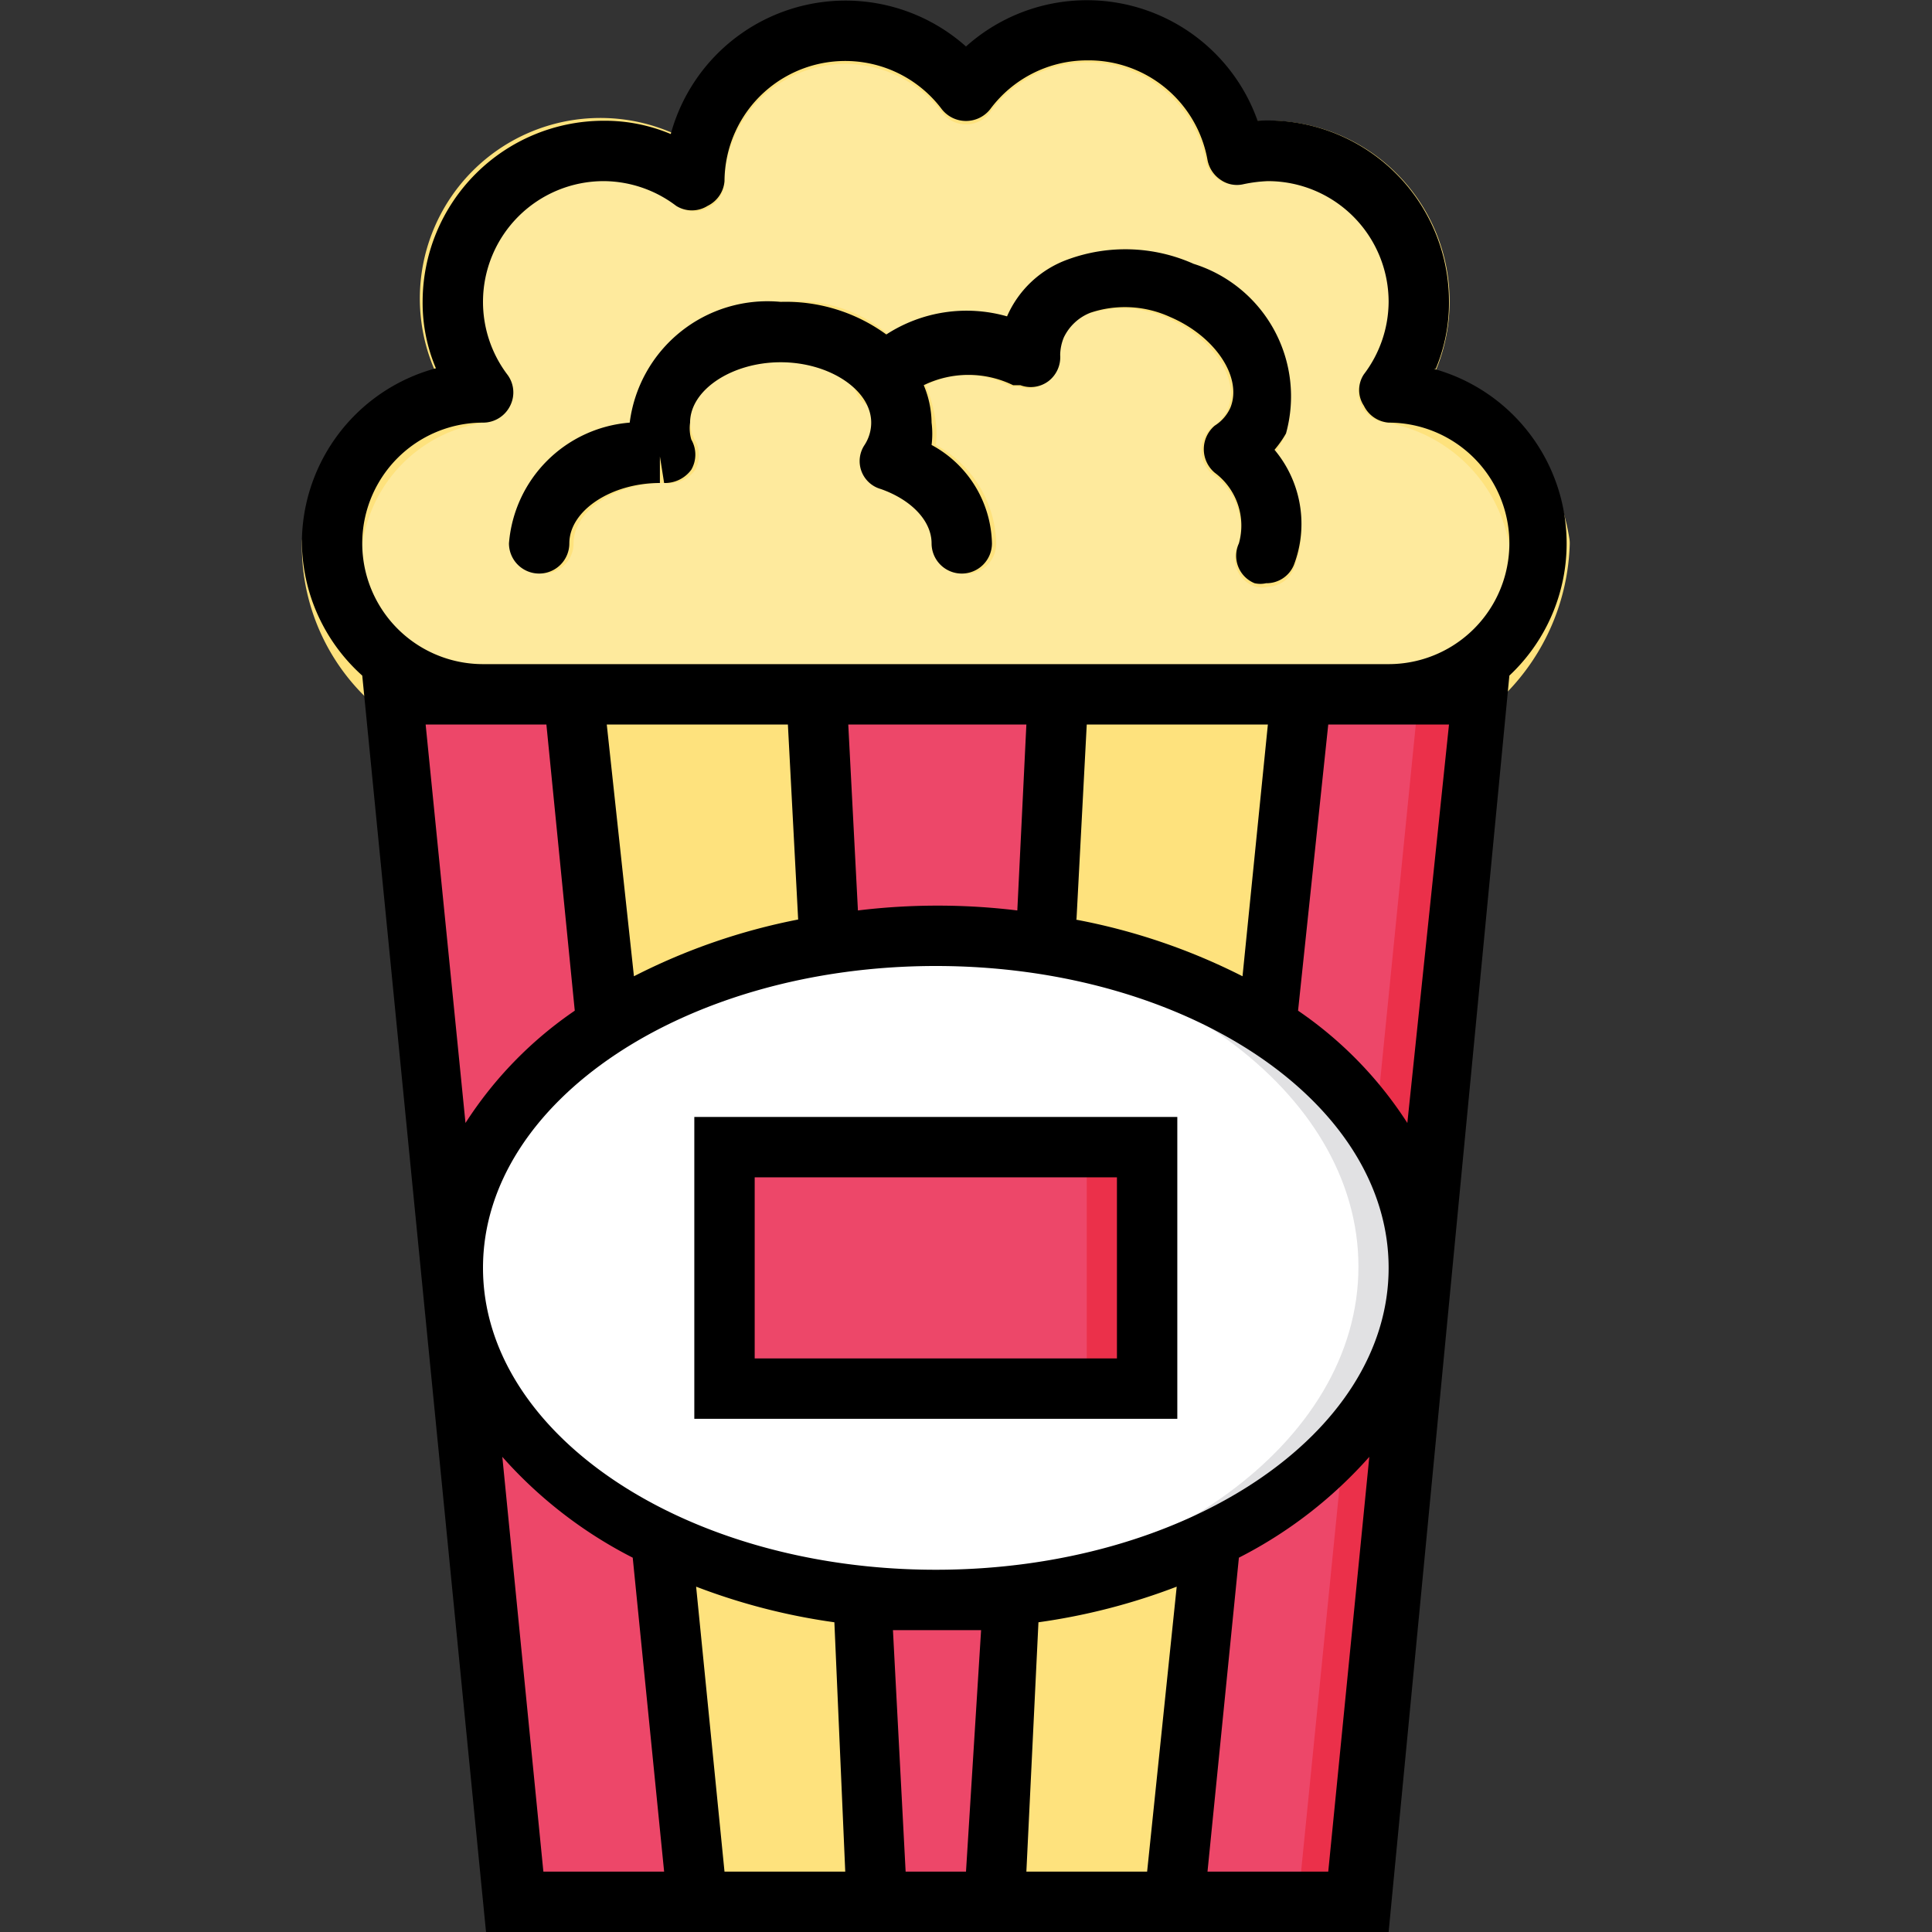 <svg xmlns="http://www.w3.org/2000/svg" data-name="Layer 1" viewBox="0 0 32 32" id="popcorn"><rect x="0" y="0" width="32" height="32" fill="#333333" stroke="none"/><path fill="#feea9d" d="M23 11.5a2.5 2.5 0 0 0 0-5 2.49 2.49 0 0 0-2-4 2.35 2.35 0 0 0-.54.06 2.49 2.49 0 0 0-4.46-1A2.5 2.5 0 0 0 11.5 3 2.49 2.49 0 0 0 8 6.5a2.5 2.5 0 0 0 0 5Z"></path><path fill="none" stroke="#fee27d" stroke-linecap="round" stroke-linejoin="round" d="M22.45 12.08A3.18 3.18 0 0 0 25.5 9 3 3 0 0 0 23 6.5h0a2.49 2.49 0 0 0-2-4 2.35 2.35 0 0 0-.54.06 2.49 2.49 0 0 0-4.46-1A2.5 2.5 0 0 0 11.5 3h0A2.49 2.49 0 0 0 8 6.5h0A2.87 2.87 0 0 0 5.5 9 3 3 0 0 0 8 12"></path><path fill="#ed4769" d="m24.4 12.5-1.9 19h-14L6.61 12.6a1 1 0 0 1 1-1.1H23.5a1 1 0 0 1 .9 1Z"></path><path fill="#eb304a" d="m24.4 12.5-1.9 19h-1l2-20a1 1 0 0 1 .9 1Z"></path><path fill="#fee27d" d="M19.5 31.5h-8l-2-20h12l-2 20z"></path><path fill="#ed4769" d="M16.5 31.5h-2l-1-20h4l-1 20z"></path><ellipse cx="15.5" cy="21" fill="#fff" rx="8" ry="5.5"></ellipse><path fill="#e1e1e3" d="M15.5 15.5H15c4.18.18 7.5 2.56 7.5 5.48s-3.32 5.3-7.5 5.48h.5c4.42 0 8-2.46 8-5.5s-3.58-5.46-8-5.46Z"></path><path fill="#fee27d" d="M15.93 9.5a.5.5 0 0 1-.5-.5c0-.37-.33-.72-.84-.9a.48.48 0 0 1-.27-.73.68.68 0 0 0 .11-.37c0-.54-.68-1-1.5-1s-1.5.46-1.5 1a.67.67 0 0 0 .08.29.5.5 0 0 1 0 .5A.54.54 0 0 1 11 8v-.44V8c-.81 0-1.5.46-1.5 1a.5.5 0 0 1-.5.5.5.5 0 0 1-.5-.5 2.18 2.18 0 0 1 2-2A2.3 2.3 0 0 1 13 5a2.3 2.3 0 0 1 2.5 2 1.5 1.5 0 0 1 0 .37 1.9 1.9 0 0 1 1 1.63.5.5 0 0 1-.57.5Z"></path><path fill="#fee27d" d="M21 9.72a.43.43 0 0 1-.19 0 .49.49 0 0 1-.29-.72 1.09 1.09 0 0 0-.44-1.15.51.51 0 0 1 0-.78.68.68 0 0 0 .26-.3c.2-.49-.25-1.18-1-1.5a1.8 1.8 0 0 0-1.32-.07.82.82 0 0 0-.44.41.79.79 0 0 0-.06.29.5.5 0 0 1-.19.43.49.49 0 0 1-.47.07h-.12a1.49 1.49 0 0 0-1.71.19.51.51 0 0 1-.7.1.5.5 0 0 1-.09-.7 2.25 2.25 0 0 1 2.4-.68 1.74 1.74 0 0 1 1-.94 2.77 2.77 0 0 1 2.09.07 2.3 2.3 0 0 1 1.57 2.74 1.77 1.77 0 0 1-.19.33 1.91 1.91 0 0 1 .32 1.91.49.49 0 0 1-.43.3Z"></path><path fill="#ed4769" d="M12 19h7v4h-7z"></path><path fill="#eb304a" d="M18 19h1v4h-1z"></path><path d="M23.78 6.11A2.82 2.82 0 0 0 24 5a3 3 0 0 0-3.17-3A3 3 0 0 0 16 .77a3 3 0 0 0-4.89 1.45A2.82 2.82 0 0 0 10 2a3 3 0 0 0-3 3 2.77 2.77 0 0 0 .22 1.1A3 3 0 0 0 5 9a3 3 0 0 0 1 2.19L8.05 32H23l2-20.81a3 3 0 0 0-1.25-5.08ZM7.05 12h2l.47 4.74a6.51 6.51 0 0 0-1.81 1.86ZM9 31l-.68-6.87a7.33 7.33 0 0 0 2.16 1.67L11 31Zm3 0-.47-4.72a10.39 10.39 0 0 0 2.29.59L14 31Zm4 0h-1l-.21-4h1.46Zm3 0h-2l.2-4.13a10.39 10.39 0 0 0 2.29-.59Zm3 0h-2l.52-5.2a7.33 7.33 0 0 0 2.16-1.67Zm-6.5-5C11.36 26 8 23.76 8 21s3.36-5 7.5-5 7.5 2.24 7.5 5-3.36 5-7.5 5Zm-5.45-14h3l.17 3.23a10.27 10.27 0 0 0-2.72.94Zm4 0H17l-.15 3.08a10.93 10.93 0 0 0-2.64 0Zm3.78 3.23L18 12h3l-.42 4.17a10.27 10.27 0 0 0-2.77-.94Zm5.48 3.37a6.51 6.51 0 0 0-1.81-1.86L22 12h2ZM23 11H8a2 2 0 1 1 0-4 .5.5 0 0 0 .45-.28.49.49 0 0 0-.05-.52A2 2 0 0 1 8 5a2 2 0 0 1 2-2 2 2 0 0 1 1.2.41.49.49 0 0 0 .52 0A.5.5 0 0 0 12 3a2 2 0 0 1 3.6-1.19.51.51 0 0 0 .8 0A2 2 0 0 1 18 1a2 2 0 0 1 2 1.65.51.51 0 0 0 .22.33.47.47 0 0 0 .38.07A2.37 2.37 0 0 1 21 3a2 2 0 0 1 2 2 2 2 0 0 1-.41 1.2.47.47 0 0 0 0 .52A.5.5 0 0 0 23 7a2 2 0 0 1 0 4Zm-1.7-3.82a2.3 2.3 0 0 0-1.53-2.81 2.77 2.77 0 0 0-2.09-.07 1.74 1.74 0 0 0-1 .94 2.44 2.44 0 0 0-2 .3A2.82 2.82 0 0 0 12.93 5a2.3 2.3 0 0 0-2.5 2 2.18 2.18 0 0 0-2 2 .5.5 0 0 0 .5.5.5.5 0 0 0 .5-.5c0-.54.69-1 1.5-1v-.44L11 8a.54.54 0 0 0 .45-.22.5.5 0 0 0 0-.5.67.67 0 0 1-.02-.28c0-.54.69-1 1.5-1s1.5.46 1.5 1a.68.68 0 0 1-.11.37.48.48 0 0 0 .27.73c.51.18.84.53.84.9a.5.5 0 0 0 .5.5.5.5 0 0 0 .5-.5 1.9 1.9 0 0 0-1-1.63 1.5 1.5 0 0 0 0-.37 1.64 1.64 0 0 0-.13-.62 1.69 1.69 0 0 1 1.48 0h.12a.49.49 0 0 0 .47-.07.5.5 0 0 0 .19-.43.79.79 0 0 1 .06-.29.82.82 0 0 1 .44-.41 1.8 1.8 0 0 1 1.32.07c.75.32 1.2 1 1 1.5a.68.68 0 0 1-.26.3.51.51 0 0 0 0 .78 1.09 1.09 0 0 1 .4 1.17.49.49 0 0 0 .26.66.43.43 0 0 0 .19 0 .49.49 0 0 0 .46-.3 1.91 1.91 0 0 0-.32-1.91 1.77 1.77 0 0 0 .19-.27ZM11.5 23.5h8v-5h-8Zm1-4h6v3h-6Z"></path></svg>